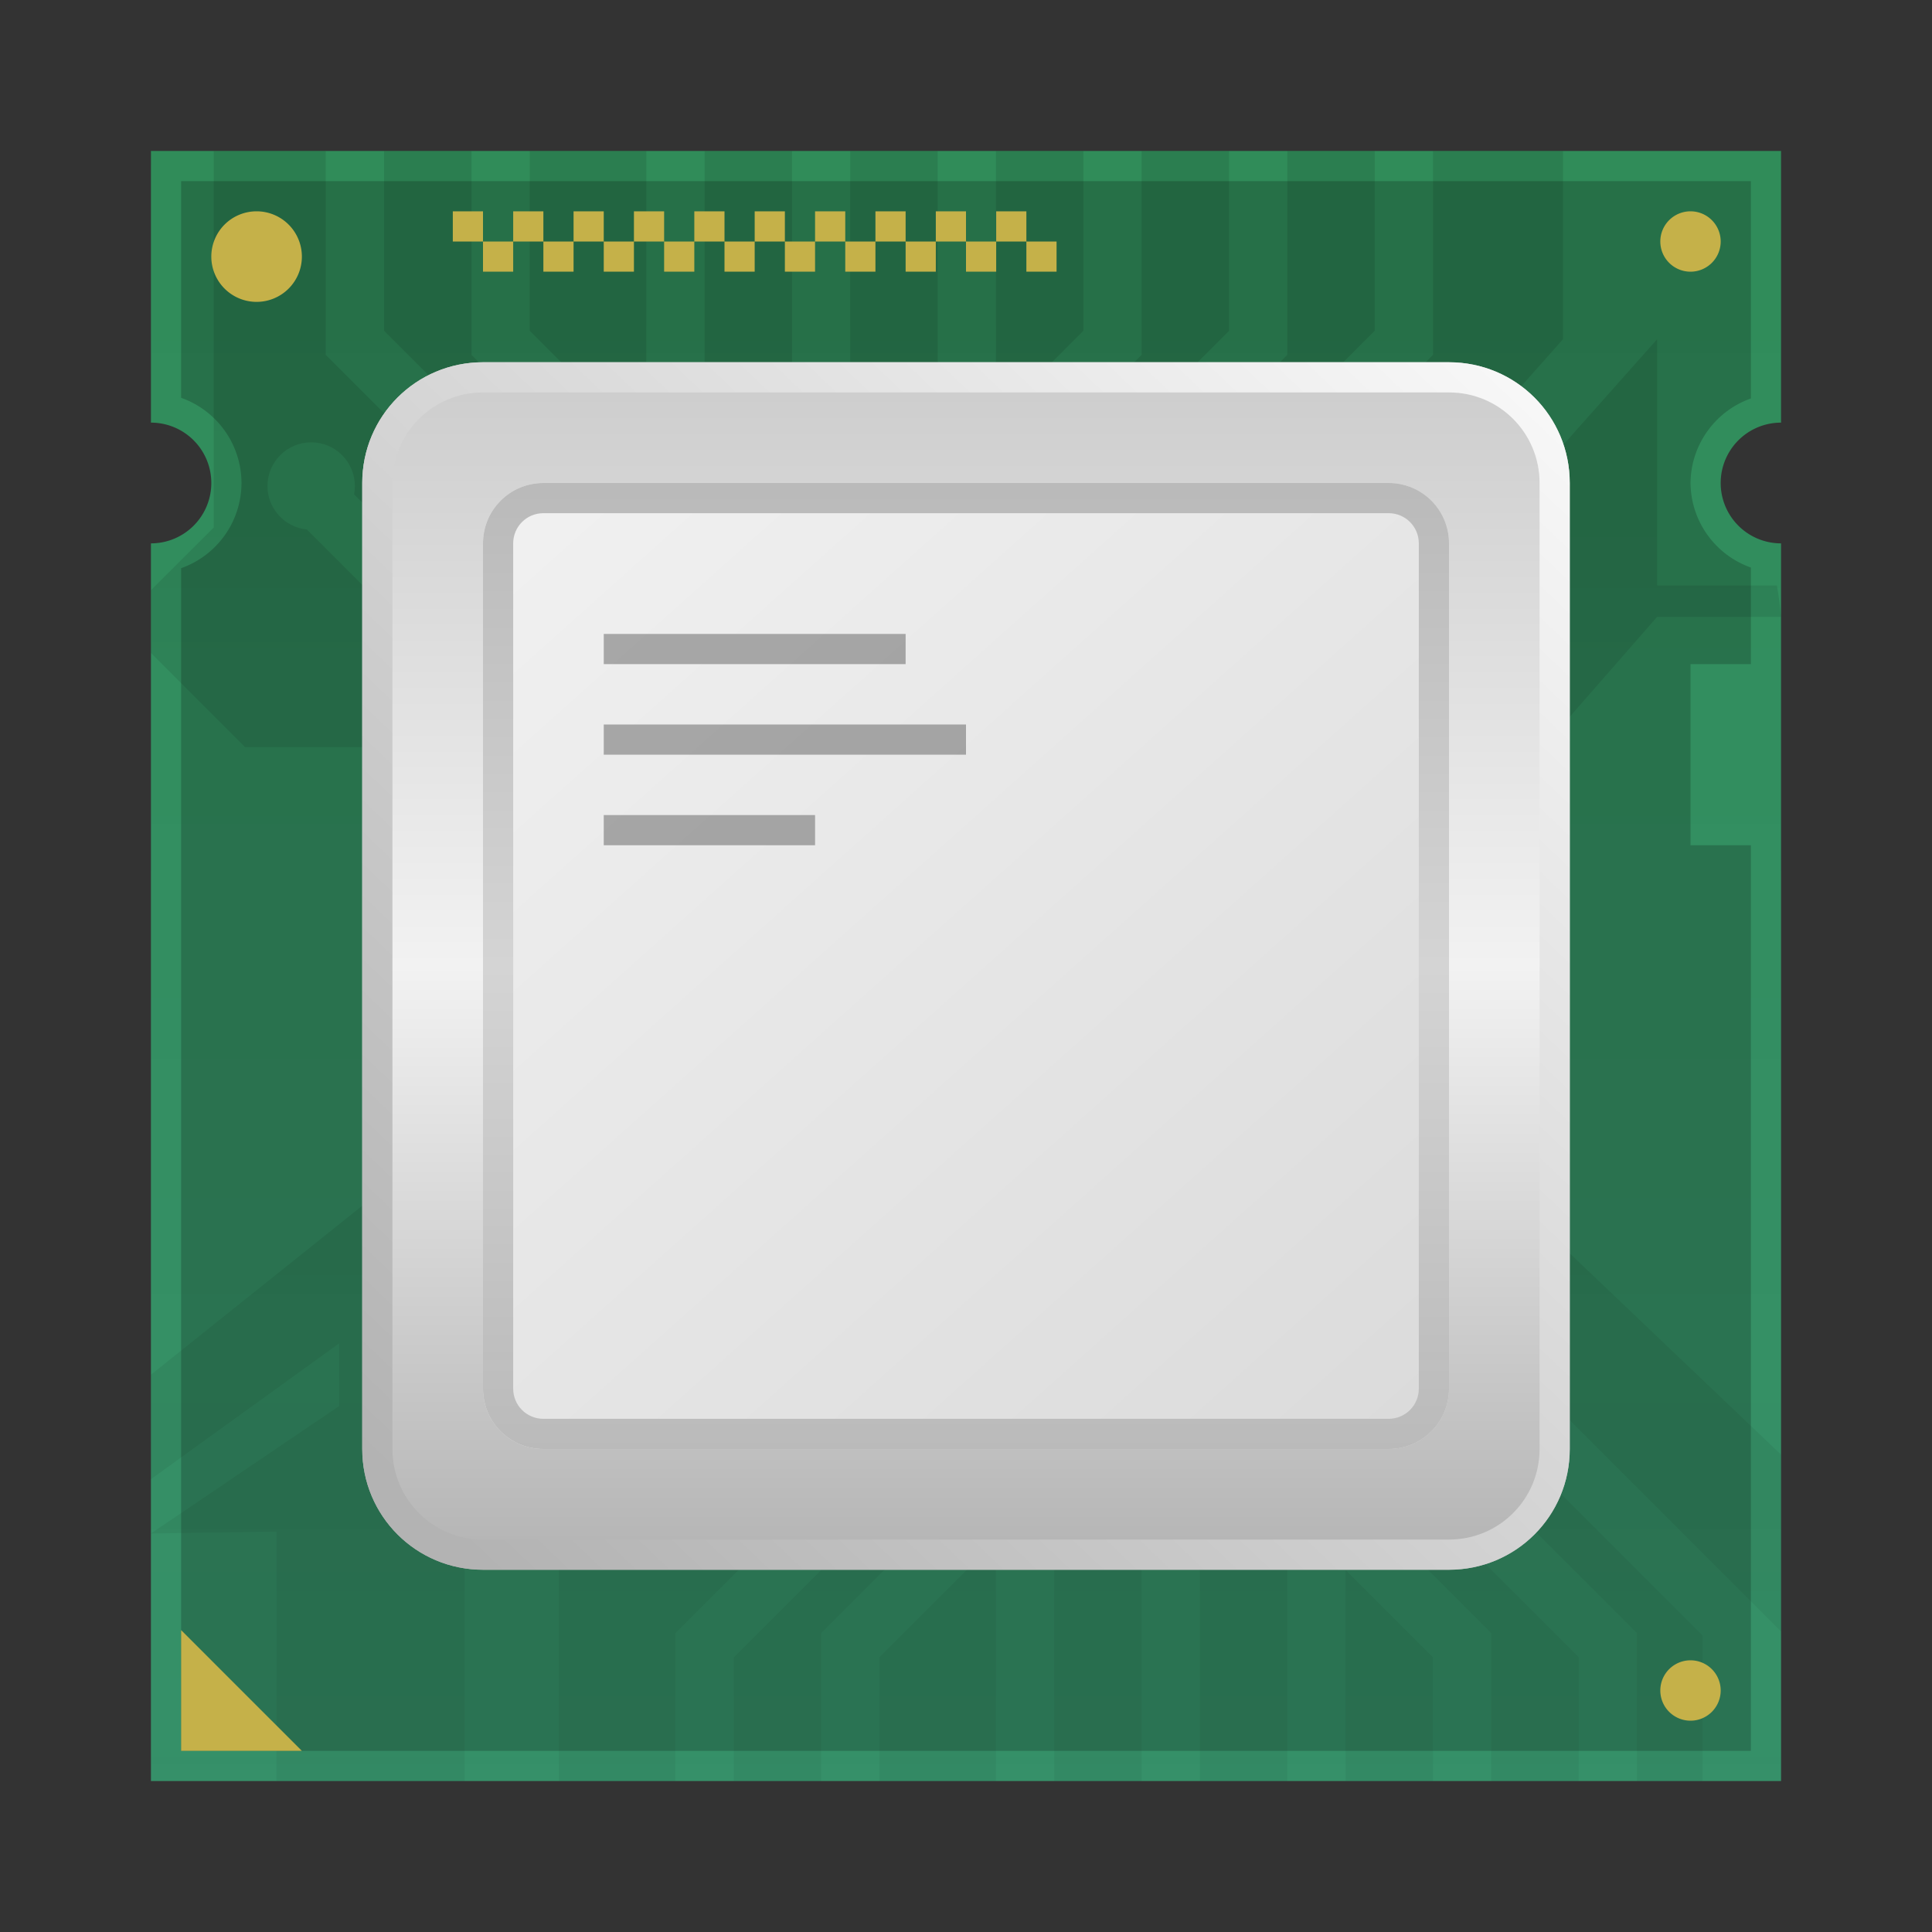 <?xml version="1.0" encoding="UTF-8" standalone="no"?>
<!-- Created with Inkscape (http://www.inkscape.org/) -->

<svg
   width="64"
   height="64"
   viewBox="0 0 64 64"
   version="1.1"
   id="svg5"
   inkscape:version="1.2.1 (9c6d41e410, 2022-07-14)"
   sodipodi:docname="cpu.svg"
   xmlns:inkscape="http://www.inkscape.org/namespaces/inkscape"
   xmlns:sodipodi="http://sodipodi.sourceforge.net/DTD/sodipodi-0.dtd"
   xmlns:xlink="http://www.w3.org/1999/xlink"
   xmlns="http://www.w3.org/2000/svg"
   xmlns:svg="http://www.w3.org/2000/svg">
  <rect x="0" y="0" width="64" height="64" fill="#333333" stroke="none"/>
  <sodipodi:namedview
     id="namedview7"
     pagecolor="#ffffff"
     bordercolor="#666666"
     borderopacity="1.0"
     inkscape:pageshadow="2"
     inkscape:pageopacity="0.0"
     inkscape:pagecheckerboard="0"
     inkscape:document-units="px"
     showgrid="false"
     units="px"
     height="64px"
     inkscape:zoom="4.452563"
     inkscape:cx="-12.689321"
     inkscape:cy="69.398232"
     inkscape:window-width="1920"
     inkscape:window-height="1004"
     inkscape:window-x="0"
     inkscape:window-y="0"
     inkscape:window-maximized="1"
     inkscape:current-layer="svg5"
     inkscape:showpageshadow="2"
     inkscape:deskcolor="#d1d1d1" />
  <defs
     id="defs2">
    <linearGradient
       inkscape:collect="always"
       id="linearGradient14489">
      <stop
         style="stop-color:#b3b3b3;stop-opacity:1;"
         offset="0"
         id="stop14485" />
      <stop
         style="stop-color:#d4d4d4;stop-opacity:1"
         offset="0.5"
         id="stop14557" />
      <stop
         style="stop-color:#b3b3b3;stop-opacity:0.997"
         offset="1"
         id="stop14487" />
    </linearGradient>
    <linearGradient
       inkscape:collect="always"
       id="linearGradient13931">
      <stop
         style="stop-color:#d8d8d8;stop-opacity:1"
         offset="0"
         id="stop13927" />
      <stop
         style="stop-color:#f2f2f2;stop-opacity:1"
         offset="1"
         id="stop13929" />
    </linearGradient>
    <linearGradient
       inkscape:collect="always"
       id="linearGradient12797">
      <stop
         style="stop-color:#b3b3b3;stop-opacity:1"
         offset="0"
         id="stop12793" />
      <stop
         style="stop-color:#ffffff;stop-opacity:1"
         offset="1"
         id="stop12795" />
    </linearGradient>
    <linearGradient
       inkscape:collect="always"
       id="linearGradient7534">
      <stop
         style="stop-color:#2f8b57;stop-opacity:1;"
         offset="0"
         id="stop7530" />
      <stop
         style="stop-color:#37a274;stop-opacity:0.839"
         offset="1"
         id="stop7532" />
    </linearGradient>
    <linearGradient
       inkscape:collect="always"
       id="linearGradient4343">
      <stop
         style="stop-color:#b3b3b3;stop-opacity:1"
         offset="0"
         id="stop4339" />
      <stop
         style="stop-color:#f2f2f2;stop-opacity:1"
         offset="0.5"
         id="stop13288" />
      <stop
         style="stop-color:#cccccc;stop-opacity:1"
         offset="1"
         id="stop4341" />
    </linearGradient>
    <linearGradient
       id="linearGradient964"
       x1="30"
       x2="30"
       y1="10"
       y2="70"
       gradientTransform="matrix(0.965,0,0,0.965,1.141,1.139)"
       gradientUnits="userSpaceOnUse">
      <stop
         offset="0"
         id="stop49" />
      <stop
         stop-opacity=".35"
         offset="1"
         id="stop51" />
    </linearGradient>
    <linearGradient
       inkscape:collect="always"
       xlink:href="#linearGradient4343"
       id="linearGradient4345"
       x1="10.583"
       y1="13.758"
       x2="10.583"
       y2="3.175"
       gradientUnits="userSpaceOnUse"
       gradientTransform="scale(3.78)" />
    <linearGradient
       inkscape:collect="always"
       xlink:href="#linearGradient7534"
       id="linearGradient7536"
       x1="57"
       y1="4.913386e-07"
       x2="57"
       y2="64"
       gradientUnits="userSpaceOnUse" />
    <linearGradient
       inkscape:collect="always"
       xlink:href="#linearGradient12797"
       id="linearGradient12799"
       x1="14"
       y1="50"
       x2="54"
       y2="8"
       gradientUnits="userSpaceOnUse" />
    <linearGradient
       inkscape:collect="always"
       xlink:href="#linearGradient13931"
       id="linearGradient13933"
       x1="13.229"
       y1="13.758"
       x2="4.233"
       y2="3.704"
       gradientUnits="userSpaceOnUse"
       gradientTransform="scale(3.78)" />
    <linearGradient
       inkscape:collect="always"
       xlink:href="#linearGradient14489"
       id="linearGradient14491"
       x1="34"
       y1="12"
       x2="34"
       y2="52"
       gradientUnits="userSpaceOnUse" />
  </defs>
  <path
     id="rect846"
     style="fill:url(#linearGradient7536);fill-opacity:1;stroke-width:9;stroke-linecap:round;stroke-linejoin:round"
     d="m 5,5 v 9 A 2,2 0 0 1 7,16 2,2 0 0 1 5,18 V 59 H 59 V 18 A 2,2 0 0 1 57,16 2,2 0 0 1 59,14 V 5 Z" />
  <path
     id="path65"
     style="opacity:0.1;fill:url(#linearGradient964);stroke-width:0.965"
     d="M 7.08,5 V 17.475 L 5,19.551 v 2.08 l 3.117,3.117 h 9.256 l -7.209,-7.209 c -0.74,-0.075 -1.303,-0.696 -1.303,-1.439 2.49e-5,-0.8 0.648,-1.447 1.447,-1.447 0.8,2.4e-5 1.447,0.648 1.447,1.447 1.03e-4,0.093 -0.008,0.186 -0.025,0.277 l 8.371,8.371 27.518,4 7.275,-8.314 h 4.105 c -0.03,-0.352 -0.079,-0.697 -0.137,-1.039 H 54.895 v -8.158 l -8.316,9.355 h -3.117 l 8.314,-9.355 V 5 h -4.305 v 6.756 L 34.5,24.725 33.137,23.359 45.539,10.957 V 5 h -2.895 v 6.756 l -12.969,12.969 -0.545,-0.545 -0.543,0.545 -1.869,-1.869 -1.867,1.869 -0.545,-0.545 -0.545,0.545 -12.971,-12.969 V 5 Z m 5.643,0 v 5.957 l 11.584,11.582 1.047,-1.047 -2.014,-2.014 H 21.41 V 17.547 L 15.619,11.756 V 5 Z m 4.826,0 v 5.957 l 3.861,3.861 V 5 Z m 5.793,0 -0.002,11.748 3.379,3.379 0.648,-0.648 h -1.131 V 5 Z m 4.824,0 v 13.678 l 3.062,-3.061 H 31.062 V 5 Z m 4.826,0 v 8.854 l 2.896,-2.896 V 5 Z m 4.826,0 v 6.756 l -9.734,9.736 1.047,1.047 11.584,-11.582 V 5 Z m -22.422,32.223 -10.395,8.316 -0.002,3.461 6.238,-4.5 v 2.076 l -6.238,4.223 4.16,-0.063 v 8.264 h 6.236 v -11.383 l 6.236,-5.197 h 3.117 l -6.234,5.197 v 11.383 h 3.859 V 54.1 l 12.969,-12.967 0.545,0.545 0.545,-0.545 1.867,1.867 1.869,-1.867 0.545,0.545 0.545,-0.545 12.969,12.967 v 4.9 h 2.174 V 54.178 L 44.721,42.498 46.084,41.133 59,54.047 V 48.188 L 51.775,41.303 49.699,39.303 47.619,37.223 H 35.115 l 0.229,0.229 -12.029,12.029 c 0.018,0.091 0.026,0.184 0.025,0.277 -3.5e-5,0.8 -0.648,1.447 -1.447,1.447 -0.8,-2.7e-5 -1.447,-0.648 -1.447,-1.447 1.48e-4,-0.743 0.563,-1.367 1.303,-1.441 l 11.094,-11.094 z M 35.889,43.318 24.307,54.9 V 59 h 2.895 v -4.9 l 5.791,-5.791 v -1.93 h 1.932 l 2.012,-2.014 z m 4.826,0 -1.049,1.047 9.734,9.734 V 59 h 2.896 v -4.1 z m -2.414,2.412 -3.377,3.379 V 59 H 37.818 V 46.379 h 1.131 z m 1.447,1.447 V 59 h 2.896 v -8.76 h 0.166 z m -6.756,3.861 -3.861,3.861 V 59 h 3.861 z M 44.574,52.004 V 59 h 2.896 v -4.1 z" />
  <path
     id="rect1361"
     style="opacity:0.2;fill:#000000;stroke-width:9;stroke-linecap:round;stroke-linejoin:round"
     d="m 6,6 v 7.178 c 1.197,0.423 1.997,1.553 2,2.822 -0.003,1.269 -0.803,2.399 -2,2.822 V 58 H 58 V 28 H 56 v -6 h 2 V 18.801 C 56.811,18.38 56.012,17.261 56,16 c 0.012,-1.261 0.811,-2.38 2,-2.801 V 6 Z"
     sodipodi:nodetypes="ccccccccccccccc" />
  <path
     id="rect3863"
     style="fill:url(#linearGradient4345);stroke-width:8.507;stroke-linecap:round;stroke-linejoin:round"
     d="m 16,12 h 32 c 2.216,0 4,1.784 4,4 v 32 c 0,2.216 -1.784,4 -4,4 H 16 c -2.216,0 -4,-1.784 -4,-4 V 16 c 0,-2.216 1.784,-4 4,-4 z" />
  <path
     id="path7820"
     style="fill:#c5b149;fill-opacity:1;stroke-width:13.5;stroke-linecap:round;stroke-linejoin:round"
     d="m 8.5,7 a 1.5,1.5 0 0 0 -1.5,1.5 A 1.5,1.5 0 0 0 8.5,10 1.5,1.5 0 0 0 10,8.5 a 1.5,1.5 0 0 0 -1.5,-1.5 z m 6.5,0 v 1 h 1 V 7 Z m 1,1 v 1 h 1 V 8 Z m 1,0 h 1 V 7 h -1 z m 1,0 v 1 h 1 V 8 Z m 1,0 h 1 V 7 h -1 z m 1,0 v 1 h 1 V 8 Z m 1,0 h 1 V 7 h -1 z m 1,0 v 1 h 1 V 8 Z m 1,0 h 1 V 7 h -1 z m 1,0 v 1 h 1 V 8 Z m 1,0 h 1 V 7 h -1 z m 1,0 v 1 h 1 V 8 Z m 1,0 h 1 V 7 h -1 z m 1,0 v 1 h 1 V 8 Z m 1,0 h 1 V 7 h -1 z m 1,0 v 1 h 1 V 8 Z m 1,0 h 1 V 7 h -1 z m 1,0 v 1 h 1 V 8 Z m 1,0 h 1 V 7 h -1 z m 1,0 v 1 h 1 V 8 Z M 56,7 A 1,1 0 0 0 55,8 1,1 0 0 0 56,9 1,1 0 0 0 57,8 1,1 0 0 0 56,7 Z M 6,54 v 4 H 10 Z M 56,55 A 1,1 0 0 0 55,56 1,1 0 0 0 56,57 1,1 0 0 0 57,56 1,1 0 0 0 56,55 Z" />
  <path
     id="rect12399"
     style="fill:url(#linearGradient12799);fill-opacity:1;stroke-width:9.474;stroke-linecap:round;stroke-linejoin:round"
     d="m 16,12 c -2.216,0 -4,1.784 -4,4 v 32 c 0,2.216 1.784,4 4,4 h 32 c 2.216,0 4,-1.784 4,-4 V 16 c 0,-2.216 -1.784,-4 -4,-4 z m 0,1 h 32 c 1.662,0 3,1.338 3,3 v 32 c 0,1.662 -1.338,3 -3,3 H 16 c -1.662,0 -3,-1.338 -3,-3 V 16 c 0,-1.662 1.338,-3 3,-3 z" />
  <path
     id="rect13708"
     style="fill:url(#linearGradient13933);fill-opacity:1;stroke-width:9;stroke-linecap:round;stroke-linejoin:round"
     d="m 18,16 h 28 c 1.108,0 2,0.892 2,2 v 28 c 0,1.108 -0.892,2 -2,2 H 18 c -1.108,0 -2,-0.892 -2,-2 V 18 c 0,-1.108 0.892,-2 2,-2 z" />
  <path
     id="rect13708-6"
     style="fill:url(#linearGradient14491);fill-opacity:1;stroke-width:9;stroke-linecap:round;stroke-linejoin:round"
     d="m 18,16 c -1.108,0 -2,0.892 -2,2 v 28 c 0,1.108 0.892,2 2,2 h 28 c 1.108,0 2,-0.892 2,-2 V 18 c 0,-1.108 -0.892,-2 -2,-2 z m 0,1 H 46 C 46.554,17 47,17.446 47,18 V 46 C 47,46.554 46.554,47 46,47 H 18 c -0.554,0 -1,-0.446 -1,-1 V 18 c 0,-0.554 0.446,-1 1,-1 z" />
  <path
     id="rect15233"
     style="opacity:0.3;fill:#000000;fill-opacity:1;stroke-width:8.216;stroke-linecap:round;stroke-linejoin:round"
     d="m 20,21 v 1 h 10 v -1 z m 0,3 v 1 h 12 v -1 z m 0,3 v 1 h 7 v -1 z" />
</svg>
